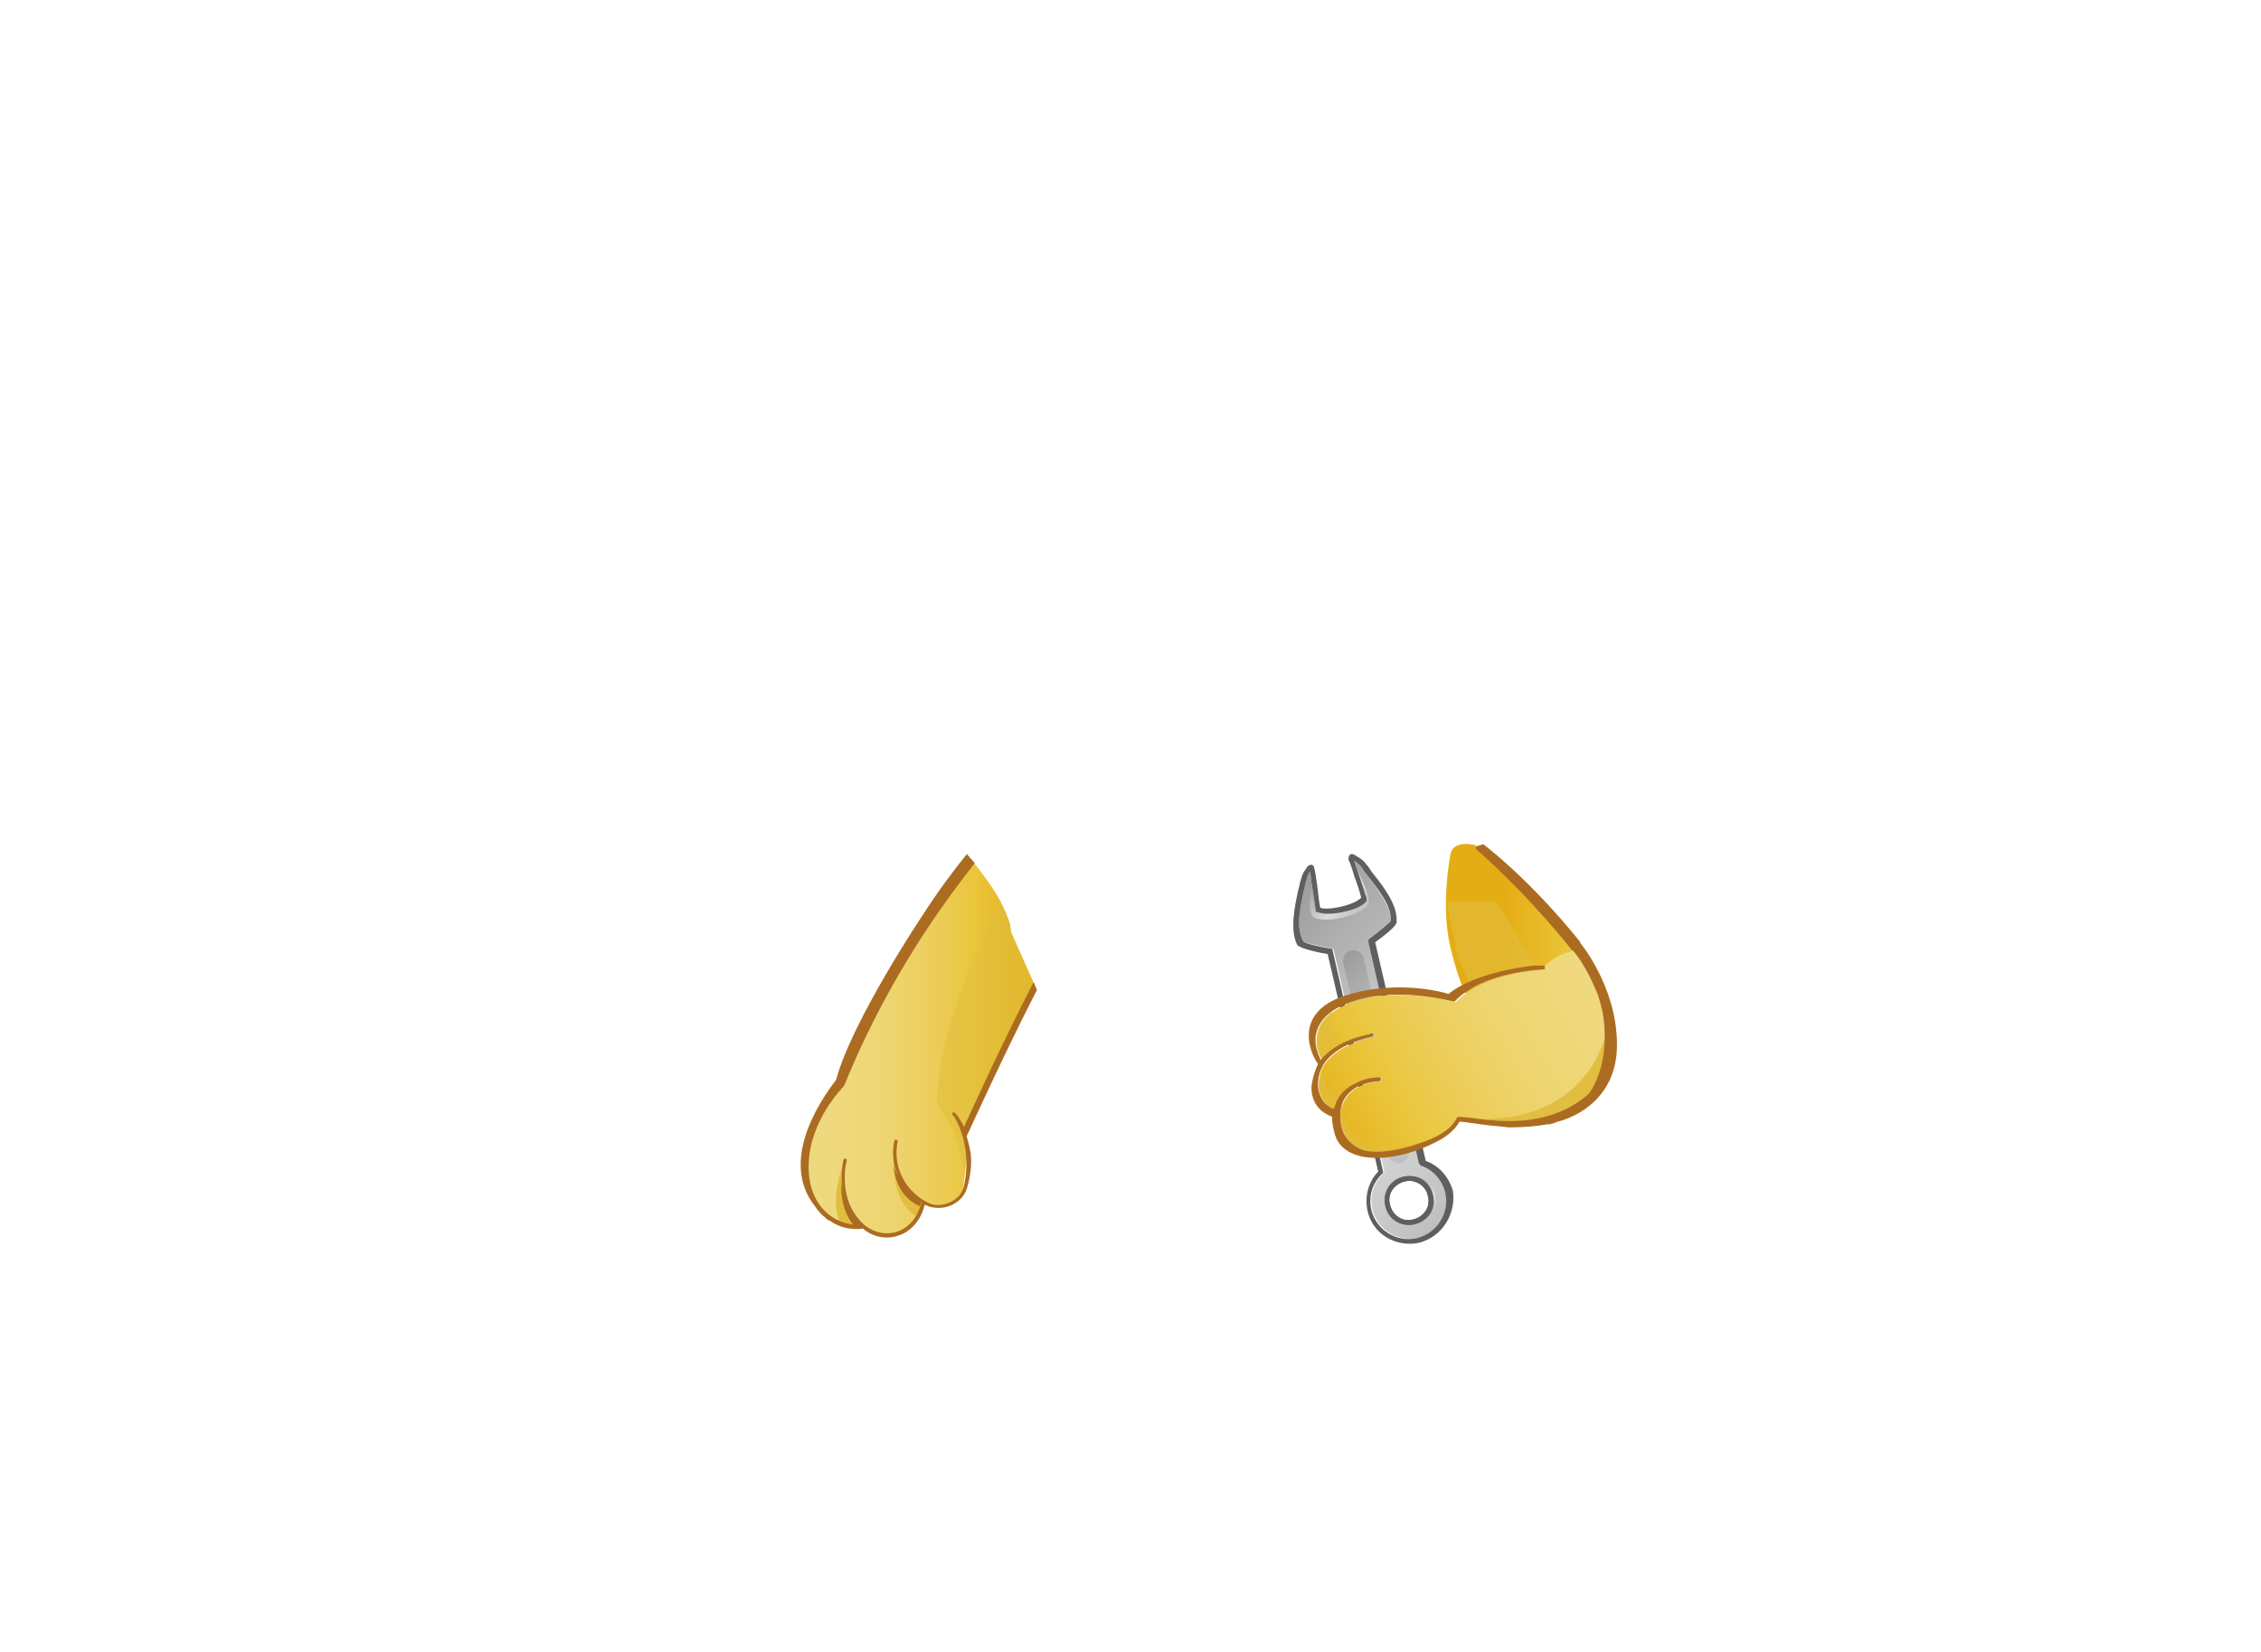 <?xml version="1.0" encoding="utf-8"?>
<!-- Generator: Adobe Illustrator 21.0.0, SVG Export Plug-In . SVG Version: 6.00 Build 0)  -->
<svg version="1.1" id="圖層_1" xmlns="http://www.w3.org/2000/svg" xmlns:xlink="http://www.w3.org/1999/xlink" x="0px" y="0px"
	 viewBox="0 0 822.9 601.4" style="enable-background:new 0 0 822.9 601.4;" xml:space="preserve">
<style type="text/css">
	.st0{fill:url(#SVGID_1_);}
	.st1{fill:#E1BE3F;}
	.st2{fill:#AB6C21;}
	.st3{opacity:0.6;fill:#E1BE3F;enable-background:new    ;}
	.st4{fill:url(#SVGID_2_);}
	.st5{fill:#5F5F5F;}
	.st6{fill:url(#SVGID_3_);}
	.st7{opacity:0.6;fill:url(#SVGID_4_);enable-background:new    ;}
	.st8{fill:url(#SVGID_5_);}
	.st9{fill:url(#SVGID_6_);}
	.st10{opacity:0.6;}
	.st11{fill:#E2BF40;}
	.st12{fill:#AC6D21;}
	.st13{fill:url(#SVGID_7_);}
	.st14{fill:#FFFFFF;}
	.st15{fill:#814323;}
	.st16{fill:#F4E3A5;}
	.st17{fill:#C88E2C;}
	.st18{fill:#AC7327;}
	.st19{fill:url(#SVGID_8_);}
	.st20{fill:url(#SVGID_9_);}
	.st21{fill:#EAA593;}
	.st22{fill:#3F210F;}
	.st23{opacity:0.25;fill:#E1BE3F;enable-background:new    ;}
	.st24{opacity:0.5;fill:#E1BE3F;enable-background:new    ;}
	.st25{fill:#F8E5A9;}
	.st26{fill:#DDBC90;}
	.st27{fill:#D7C6A6;}
	.st28{fill:url(#SVGID_10_);}
	.st29{fill:#4A1E0E;}
	.st30{opacity:0.4;fill:#E1BE3F;enable-background:new    ;}
	.st31{opacity:0.72;fill:#E1BE3F;enable-background:new    ;}
	.st32{fill:#875424;}
	.st33{fill:#3F210E;}
	.st34{fill:#3A1D13;}
	.st35{fill:url(#SVGID_11_);}
	.st36{fill:url(#SVGID_12_);}
	.st37{fill:#C58333;}
	.st38{fill:url(#SVGID_13_);}
	.st39{fill:url(#SVGID_14_);}
	.st40{fill:url(#SVGID_15_);}
	.st41{fill:url(#SVGID_16_);}
	.st42{fill:#FDEDD0;}
	.st43{fill:none;stroke:#FDEDD0;stroke-width:0.872;stroke-linecap:round;stroke-linejoin:round;stroke-miterlimit:10;}
	.st44{fill:url(#SVGID_17_);}
	.st45{fill:url(#SVGID_18_);}
	.st46{opacity:0.8;fill:url(#SVGID_19_);enable-background:new    ;}
	.st47{opacity:0.6;fill:#5F5F5F;enable-background:new    ;}
	.st48{opacity:0.5;fill:url(#SVGID_20_);enable-background:new    ;}
	.st49{fill:url(#SVGID_21_);}
	.st50{fill:url(#SVGID_22_);}
	.st51{opacity:0.8;fill:#FFFFFF;enable-background:new    ;}
	.st52{opacity:0.5;fill:url(#SVGID_23_);enable-background:new    ;}
	.st53{fill:url(#SVGID_24_);}
	.st54{fill:url(#SVGID_25_);}
	.st55{fill:url(#SVGID_26_);}
	.st56{fill:url(#SVGID_27_);}
	.st57{opacity:0.6;fill:#E2BF40;enable-background:new    ;}
	.st58{fill:url(#SVGID_28_);}
	.st59{fill:url(#SVGID_29_);}
	.st60{fill:url(#SVGID_30_);}
	.st61{fill:url(#SVGID_31_);}
	.st62{fill:url(#SVGID_32_);}
	.st63{fill:url(#SVGID_33_);}
	.st64{fill:#2D613A;}
	.st65{fill:#E2F0E3;}
	.st66{opacity:0.6;fill:#B9DCB9;enable-background:new    ;}
	.st67{fill:none;stroke:#FFFFFF;stroke-width:1.189;stroke-linecap:round;stroke-miterlimit:10;}
	.st68{fill:url(#SVGID_34_);}
	.st69{fill:#C8C9CA;}
	.st70{fill:#E4CEA9;}
	.st71{fill:#CF361C;}
	.st72{fill:#C9A675;}
	.st73{fill:#B8761E;}
	.st74{fill:#8A2221;}
	.st75{fill:url(#SVGID_35_);}
	.st76{fill:url(#SVGID_36_);}
	.st77{fill:url(#SVGID_37_);}
	.st78{fill:#888888;}
	.st79{fill:#DBDCDC;}
	.st80{fill:#73291B;}
	.st81{fill:url(#SVGID_38_);}
	.st82{fill:url(#SVGID_39_);}
	.st83{fill:url(#SVGID_40_);}
	.st84{fill:url(#SVGID_41_);}
	.st85{fill:url(#SVGID_42_);}
	.st86{fill:url(#SVGID_43_);}
	.st87{fill:#33AEAA;}
	.st88{fill:#2B7470;}
	.st89{fill:url(#SVGID_44_);}
	.st90{fill:url(#SVGID_45_);}
	.st91{fill:url(#SVGID_46_);}
	.st92{fill:url(#SVGID_47_);}
	.st93{fill:url(#SVGID_48_);}
	.st94{fill:url(#SVGID_49_);}
	.st95{fill:url(#SVGID_50_);}
	.st96{opacity:0.6;fill:none;stroke:#33AEAA;stroke-width:1.382;stroke-miterlimit:10;enable-background:new    ;}
	.st97{opacity:0.6;fill:none;stroke:#33AEAA;stroke-width:1.233;stroke-miterlimit:10;enable-background:new    ;}
	.st98{fill:#C2E4EA;}
	.st99{opacity:0.5;fill:url(#SVGID_51_);enable-background:new    ;}
	.st100{opacity:0.5;fill:url(#SVGID_52_);enable-background:new    ;}
	.st101{fill:url(#SVGID_53_);}
	.st102{fill:url(#SVGID_54_);}
	.st103{fill:url(#SVGID_55_);}
	.st104{fill:#ACB530;}
	.st105{fill:url(#SVGID_56_);}
	.st106{fill:url(#SVGID_57_);}
	.st107{fill:url(#SVGID_58_);}
	.st108{fill:none;stroke:#ACB530;stroke-width:1.181;stroke-miterlimit:10;}
	.st109{opacity:0.6;fill:url(#SVGID_59_);enable-background:new    ;}
	.st110{fill:url(#SVGID_60_);}
	.st111{fill:url(#SVGID_61_);}
	.st112{fill:url(#SVGID_62_);}
	.st113{fill:url(#SVGID_63_);}
	.st114{fill:url(#SVGID_64_);}
	.st115{fill:url(#SVGID_65_);}
	.st116{fill:url(#SVGID_66_);}
</style>
<g>
	<g>
		
			<linearGradient id="SVGID_1_" gradientUnits="userSpaceOnUse" x1="290.853" y1="220.647" x2="375.834" y2="220.647" gradientTransform="matrix(1 0 0 -1 0 602)">
			<stop  offset="0" style="stop-color:#EFD97F"/>
			<stop  offset="0.198" style="stop-color:#EFD87C"/>
			<stop  offset="0.373" style="stop-color:#EED571"/>
			<stop  offset="0.539" style="stop-color:#EDCF5F"/>
			<stop  offset="0.698" style="stop-color:#EBC845"/>
			<stop  offset="0.753" style="stop-color:#EAC53B"/>
			<stop  offset="1" style="stop-color:#E5AD14"/>
		</linearGradient>
		<path class="st0" d="M376,357.4l-8.1-18.3c0-0.4,0-1-0.2-1.5c0-0.2,0-0.4,0-0.4c0-0.4-0.2-0.8-0.2-1c0-0.2,0-0.4-0.2-0.6
			c-0.2-0.4-0.2-0.8-0.4-1.2c0-0.2,0-0.2-0.2-0.4c-0.2-0.6-0.4-1-0.6-1.7c0-0.2-0.2-0.2-0.2-0.4c-0.2-0.4-0.4-0.8-0.6-1.2
			c0-0.2-0.2-0.4-0.2-0.6c-0.2-0.4-0.4-0.8-0.6-1c0-0.2-0.2-0.4-0.2-0.6c-2.9-5.6-7.1-11-10-14.6c-0.2-0.2-0.2-0.2-0.4-0.4
			c-15.8,20-33.7,47.2-47.8,81.6c0,0-12.9,12.3-12.9,29.7c0,17.5,13.3,23.1,20.6,21.4l0,0c8.1,7.1,19.6,2.7,21.8-8.7v-0.2
			c0.4,0.2,1,0.6,1.7,0.8c4.8,2.5,11.2-0.6,13.3-5l0,0l0,0c0-0.2,0.2-0.4,0.2-0.6l-0.2-0.2l1.7-14.1h-0.4v-3.5l-0.6-2.5
			c0.2-0.6,0.6-1.5,0.8-2.3l0.6-1l0.8-2.5v-0.6c2.7-6.4,6.7-15.4,11.9-26c3.3-6.9,7.3-14.1,11.2-21L376,357.4z"/>
	</g>
	<path class="st1" d="M325.4,417.5c0,0-2.5,19.1,8.3,25.4l1.9-5.4C335.8,437.5,324.2,431.4,325.4,417.5z"/>
	<path class="st1" d="M306.9,423.5c0,0-5,12.7-1.2,21.8c0,0,3.3,1.2,8.3,0.8C314,446.2,305.4,441.8,306.9,423.5z"/>
	<path class="st2" d="M325.2,423.5c0,0-0.2,11.4,9.6,15.6l0.4-1.7C335.2,437.5,325,428.3,325.2,423.5z"/>
	<path class="st2" d="M306.1,430.2c0,0-0.6,10.6,5,16.2l3.5-0.2C314.6,446.2,306.9,438.9,306.1,430.2z"/>
	<path class="st3" d="M376,357.4l-8.1-18.3c0-0.4,0-1-0.2-1.5c0-0.2,0-0.4,0-0.4c0-0.4-0.2-0.8-0.2-1c0-0.2,0-0.4-0.2-0.6
		c-0.2-0.4-0.2-0.8-0.4-1.2c0-0.2,0-0.2-0.2-0.4c-0.2-0.6-0.4-1-0.6-1.7c0-0.2-0.2-0.2-0.2-0.4c-0.2-0.4-0.4-0.8-0.6-1.2
		c0-0.2-0.2-0.4-0.2-0.6c-0.2-0.4-0.4-0.8-0.6-1c0-0.2-0.2-0.4-0.2-0.6c0,0,0-0.2-0.2-0.2c-10.8,21.2-22.5,49.5-23.1,73.4
		c0,0,13.3,16.9,8.5,33.3c0.4-0.4,0.6-1,0.8-1.7l0,0l0,0c0-0.2,0.2-0.4,0.2-0.6l-0.2-0.2l1.7-14.1h-0.4v-3.5l-0.8-3.1l1.9-2.7l1-2.5
		l20-43.5c0,0,1-1.2,2.9-4.2L376,357.4z"/>
	<g>
		<path class="st2" d="M351.8,413.6l0.6-1.2l0,0c0.2-0.4,13.1-28.9,25-52l-1.2-2.9l0,0c-10.8,20.8-22.7,47-25.4,52.8
			c-0.4-1.2-0.8-1.7-0.8-1.7l0,0c-1-1.9-2.3-3.5-2.5-3.5c-0.2-0.2-0.6-0.2-0.8,0c-0.2,0.2-0.2,0.6,0,0.8c0.2,0.2,0.6,0.6,0.8,1
			c0,0,6.9,10.6,3.1,25.8l0,0c-0.8,2.3-2.9,4.2-5.4,5.2c-2.5,1-5.2,1-7.3,0c-8.5-4.2-13.1-13.3-11.2-22.3c0-0.4-0.2-0.6-0.4-0.8
			c-0.4,0-0.6,0.2-0.8,0.4c-1.9,8.7,2.1,17.7,9.8,22.5c-1.2,5.4-4.6,9.4-9.2,10.8c-4.4,1.2-8.9,0-12.5-3.5
			c-8.9-8.9-5.6-22.5-5.4-22.5c0-0.4-0.2-0.6-0.4-0.8c-0.4,0-0.6,0.2-0.8,0.4c0,0.2-3.5,14.4,5.8,23.7l0,0
			c-2.9,0.2-7.3-0.6-11.2-3.7c-3.3-2.7-7.3-7.9-7.3-17.3c0-16.9,12.7-29.1,12.7-29.3l0.2-0.2c13.9-34.3,32-61.4,47.6-81.1l-0.2-0.2
			c-1-1.2-2.1-2.3-2.7-3.1l0,0c-5.2,6.4-10.6,13.7-16,22.1l0,0c0,0-25.8,38.5-31.6,60.1c-7.1,9.2-20.2,30.2-7.7,46
			c1.2,1.9,2.7,3.3,4,4.4c0.4,0.4,1,0.8,1.7,1c0.2,0,0.2,0.2,0.2,0.2l0,0c2.9,1.9,6,2.7,9.2,2.7c0.8,0,1.7,0,2.3-0.2
			c2.7,2.3,5.8,3.3,8.9,3.3c1.2,0,2.5-0.2,3.7-0.6c5-1.5,8.5-5.6,10-11.4c0.2,0.2,0.6,0.4,0.8,0.4c1.2,0.6,2.7,0.8,4.2,0.8
			s2.7-0.2,4.2-0.8c2.7-1,4.8-3.1,5.8-5.4l0,0c0,0,0,0,0-0.2c0-0.2,0.2-0.2,0.2-0.4l0,0c0,0,1-2.7,1.5-7.1c0.2-1.7,0.2-3.7,0-5.8
			C352.9,417.5,352.3,415.2,351.8,413.6z"/>
	</g>
</g>
<g>
	<g>
		
			<linearGradient id="SVGID_2_" gradientUnits="userSpaceOnUse" x1="1037.537" y1="255.342" x2="1138.828" y2="255.342" gradientTransform="matrix(-1 0 0 -1 1686.164 604)">
			<stop  offset="0" style="stop-color:#EFD97F"/>
			<stop  offset="0.198" style="stop-color:#EFD87C"/>
			<stop  offset="0.373" style="stop-color:#EED571"/>
			<stop  offset="0.539" style="stop-color:#EDCF5F"/>
			<stop  offset="0.698" style="stop-color:#EBC845"/>
			<stop  offset="0.753" style="stop-color:#EAC53B"/>
			<stop  offset="1" style="stop-color:#E5AD14"/>
		</linearGradient>
		<path class="st4" d="M550.8,390.1l8.5-19.5c0.7-8.5,8.8-19.5,13.4-25.1C553,320.8,537,307.7,537,307.7s-8.5-2.5-9.2,3.9
			c0,0-3.5,17.7,0,32.9c3.5,14.9,6.7,19.1,6.7,19.1S542.7,375.6,550.8,390.1z"/>
		<path class="st3" d="M550.8,390.1l8.5-19.5c0.4-3.5,1.8-7.1,3.5-10.6c-9.6-18.8-18.4-31.8-18.4-31.8h-18l4.2,19.8
			C539.5,370.7,547,383.7,550.8,390.1z"/>
		<g>
			<path class="st2" d="M550.5,391.5l1.1-2.8c-6-11.3-11.3-21.2-14.5-24.8c-0.4-0.4-1.1-0.7-1.8-0.4c-0.4,0.4-0.7,1.1-0.4,1.8
				C538.5,369.2,544.1,379.5,550.5,391.5z"/>
			<path class="st2" d="M572.4,346.2c1.1-1.4,2.1-2.5,2.8-3.2c-19.1-23.7-35.4-35.7-35.4-35.7l-2.1,0.7c-0.4,0-0.4,0-0.4,0.4
				c-0.4,0.4-0.4,0.7,0,0.7C537.8,309.8,553.3,322.5,572.4,346.2z"/>
		</g>
	</g>
	<g>
		
			<linearGradient id="SVGID_3_" gradientUnits="userSpaceOnUse" x1="646.71" y1="283.213" x2="749.372" y2="452.877" gradientTransform="matrix(0.975 -0.224 0.224 0.975 -254.037 188.723)">
			<stop  offset="0" style="stop-color:#888888"/>
			<stop  offset="0.521" style="stop-color:#DBDCDC"/>
			<stop  offset="1" style="stop-color:#9E9E9F"/>
		</linearGradient>
		<path class="st6" d="M497.4,318.3c-0.7-0.7-1.4-1.8-1.8-2.5c-0.7-1.1-1.8-1.8-2.8-2.5l0,0c0.4,1.4,1.1,3.2,1.8,5.3
			c1.1,3.2,2.1,6.4,2.8,8.5c0,0.4,0,0.4,0,0.7c0,0.4-1.8,2.8-8.5,4.2s-9.2,0-9.6,0c-0.4,0-0.4-0.4-0.4-0.7c-0.4-1.8-0.7-5.3-1.4-8.8
			c-0.4-2.1-0.4-3.9-0.7-5.3l0,0c-0.7,1.1-1.1,2.1-1.4,3.5c-0.4,1.1-0.4,1.8-0.7,2.8c-1.4,6.4-3.2,14.2-0.4,19.1
			c0.7,0.7,5.7,1.8,9.6,2.5h0.4c0.4,0,1.1,0.4,1.1,0.7l18.4,80.7c0,0.4,0,0.7-0.4,0.7c-3.5,3.5-5,8.1-3.9,13.1
			c1.8,7.4,9.2,12,16.6,10.3c7.4-1.8,12-9.2,10.3-16.6c-1.1-4.6-4.6-8.5-9.2-9.9c-0.4-0.4-0.4-0.4-0.7-0.7l-18.4-80.7
			c0-0.4,0-0.7,0.4-1.1c3.9-2.8,7.1-5.7,7.8-6.4C506.3,330,501.3,323.6,497.4,318.3z M519.7,435.4c1.1,3.9-1.4,7.8-5.3,8.5
			c-3.9,1.1-7.8-1.4-8.5-5.3c-1.1-3.9,1.4-7.8,5.3-8.5C515.1,429,519,431.5,519.7,435.4z"/>
		
			<linearGradient id="SVGID_4_" gradientUnits="userSpaceOnUse" x1="666.898" y1="319.165" x2="723.717" y2="413.066" gradientTransform="matrix(0.975 -0.224 0.224 0.975 -254.037 188.723)">
			<stop  offset="0" style="stop-color:#888888"/>
			<stop  offset="0.521" style="stop-color:#DBDCDC"/>
			<stop  offset="1" style="stop-color:#9E9E9F"/>
		</linearGradient>
		<path style="fill:url(#SVGID_4_);" d="M509.8,423.4L509.8,423.4c-2.1,0.4-4.2-0.7-4.6-2.8l-16.3-70c-0.4-2.1,0.7-4.2,2.8-4.6l0,0
			c2.1-0.4,4.2,0.7,4.6,2.8l16.3,70C513.3,420.5,511.9,422.7,509.8,423.4z"/>
		
			<linearGradient id="SVGID_5_" gradientUnits="userSpaceOnUse" x1="684.201" y1="287.179" x2="701.312" y2="315.458" gradientTransform="matrix(0.975 -0.224 0.224 0.975 -254.037 188.723)">
			<stop  offset="0" style="stop-color:#888888"/>
			<stop  offset="0.521" style="stop-color:#DBDCDC"/>
			<stop  offset="1" style="stop-color:#9E9E9F"/>
		</linearGradient>
		<path class="st8" d="M476.9,320.8c0,4.2-0.7,9.6,0.4,12c1.8,4.6,20.9,0.4,20.9-4.6c0-2.8-3.2-9.6-5.7-14.9l0,0
			c0.4,1.4,1.1,3.2,1.8,5.3c1.1,3.2,2.1,6.4,2.8,8.5c0,0.4,0,0.4,0,0.7c0,0.4-1.8,2.8-8.5,4.2c-6.7,1.4-9.2,0-9.6,0
			c-0.4,0-0.4-0.4-0.4-0.7c-0.4-1.8-0.7-5.3-1.4-8.8C477.3,321.8,477.3,321.5,476.9,320.8z"/>
		
			<linearGradient id="SVGID_6_" gradientUnits="userSpaceOnUse" x1="690.318" y1="405.379" x2="702.409" y2="425.361" gradientTransform="matrix(0.975 -0.224 0.224 0.975 -254.037 188.723)">
			<stop  offset="0" style="stop-color:#888888"/>
			<stop  offset="0.521" style="stop-color:#DBDCDC"/>
			<stop  offset="1" style="stop-color:#9E9E9F"/>
		</linearGradient>
		<path class="st9" d="M522.2,434.3c-1.8-6-7.8-6-7.8-6l-0.4,1.8c2.8,0.4,5,2.5,5.7,5.3c0.7,3.5-1.1,6.7-3.9,8.1l0.7,1.8
			C521.1,443.2,524,440.3,522.2,434.3z"/>
		<g>
			<path class="st5" d="M516.5,452.4c-8.5,1.8-17-3.2-18.8-11.7c-1.1-5.3,0.4-10.6,3.9-14.2l-18.4-79.2c-6.7-1.1-10.3-2.5-11-3.2
				c-2.8-5.3-1.1-13.8,0.4-20.5c0.4-1.1,0.4-2.1,0.7-2.8c0.4-1.4,0.7-2.8,1.8-4.2l0.7-1.1c0.4-0.4,1.1-0.7,1.4-0.7
				c0.7,0,1.1,0.7,1.1,1.1c0.4,1.4,0.7,3.9,1.1,6.4c0.4,3.2,0.7,6.4,1.1,8.1c0.7,0.4,3.2,0.7,7.8-0.4c4.6-1.1,6.4-2.5,7.1-3.2
				c-0.4-1.8-1.4-5-2.5-7.8c-0.7-2.5-1.4-4.6-2.1-6c0-0.7,0-1.1,0.4-1.8c0.4-0.4,1.1-0.4,1.8,0l1.1,0.7c1.4,0.7,2.5,1.8,3.2,2.8
				c0.7,0.7,1.1,1.4,1.8,2.5c4.2,5.3,9.6,12,9.2,18.4c0,0.4,0,1.8-7.8,7.4l18.4,79.6c5,1.8,8.5,6,9.9,11
				C530,442.1,524.7,450.3,516.5,452.4z M483.6,345.2L483.6,345.2c0.7,0,1.4,0,1.4,0.7l18.4,80.7c0,0.4,0,0.7-0.4,0.7
				c-3.5,3.5-5,8.1-3.9,13.1c1.8,7.4,9.2,12,16.6,10.3c7.4-1.8,12-9.2,10.3-16.6c-1.1-4.6-4.6-8.5-9.2-9.9c0-0.4,0-0.4-0.4-0.7
				l-18.4-80.7c0-0.4,0-0.7,0.4-1.1c3.9-2.8,7.1-5.7,7.8-6.4c0.4-5.7-5-12-8.8-17c-0.7-0.7-1.4-1.8-1.8-2.5l0,0
				c-0.7-1.1-1.8-1.8-2.8-2.5l0,0c0.4,1.4,1.1,3.2,1.8,5.3c1.1,3.2,2.1,6.4,2.8,8.5c0,0.4,0,0.4,0,0.7c0,0.4-1.8,2.8-8.5,4.2
				s-9.2,0-9.6,0c-0.4,0-0.4-0.4-0.4-0.7c-0.4-1.8-0.7-5.3-1.4-8.8c-0.4-2.1-0.4-3.9-0.7-5.3l0,0c-0.7,1.1-1.1,2.1-1.4,3.5
				c-0.4,1.1-0.4,1.8-0.7,2.8c-1.4,6.4-3.2,14.2-0.4,19.1C474.8,343.4,479.4,344.5,483.6,345.2z M506.3,335.3L506.3,335.3
				L506.3,335.3z M514.8,445.7c-5,1.1-9.6-1.8-10.6-6.7c-1.1-5,1.8-9.6,6.7-10.6c5-1.1,9.6,1.8,10.6,6.7
				C522.9,440,519.7,444.6,514.8,445.7z M511.2,430.1c-3.9,1.1-6.4,4.6-5.3,8.5c1.1,3.9,4.6,6.4,8.5,5.3s6.4-4.6,5.3-8.5
				C519,431.5,515.1,429,511.2,430.1z"/>
			<path class="st5" d="M510.9,428.3c-5,1.1-7.8,6-6.7,10.6c1.1,5,6,7.8,10.6,6.7c5-1.1,7.8-6,6.7-10.6
				C520.4,430.1,515.8,427.3,510.9,428.3z M514.4,443.9c-3.9,1.1-7.8-1.4-8.5-5.3c-1.1-3.9,1.4-7.8,5.3-8.5c3.9-1.1,7.8,1.4,8.5,5.3
				C520.8,439.3,518.3,443.2,514.4,443.9z"/>
		</g>
	</g>
	<g>
		<g>
			
				<linearGradient id="SVGID_7_" gradientUnits="userSpaceOnUse" x1="706.73" y1="350.798" x2="709.16" y2="352.176" gradientTransform="matrix(-1 0 0 1 1268.624 0)">
				<stop  offset="0" style="stop-color:#EFD97F"/>
				<stop  offset="0.198" style="stop-color:#EFD87C"/>
				<stop  offset="0.373" style="stop-color:#EED571"/>
				<stop  offset="0.539" style="stop-color:#EDCF5F"/>
				<stop  offset="0.698" style="stop-color:#EBC845"/>
				<stop  offset="0.753" style="stop-color:#EAC53B"/>
				<stop  offset="1" style="stop-color:#E5AD14"/>
			</linearGradient>
			<path class="st13" d="M560,351.5c0.7,0,1.4,0,1.8,0c0,0-1.1,0-2.5,0C559.7,351.9,560,351.5,560,351.5z"/>
			
				<linearGradient id="SVGID_8_" gradientUnits="userSpaceOnUse" x1="675.273" y1="348.98" x2="791.284" y2="414.773" gradientTransform="matrix(-1 0 0 1 1268.624 0)">
				<stop  offset="0" style="stop-color:#EFD97F"/>
				<stop  offset="0.198" style="stop-color:#EFD87C"/>
				<stop  offset="0.373" style="stop-color:#EED571"/>
				<stop  offset="0.539" style="stop-color:#EDCF5F"/>
				<stop  offset="0.698" style="stop-color:#EBC845"/>
				<stop  offset="0.753" style="stop-color:#EAC53B"/>
				<stop  offset="1" style="stop-color:#E5AD14"/>
			</linearGradient>
			<path class="st19" d="M499.9,377.4c0.4,0,0.7-0.4,0.4-0.7c0-0.4-0.4-0.7-0.7-0.4c-0.4,0-0.7,0-1.1,0.4l0,0c0,0-11.3,1.8-17.3,9.2
				c-2.1-3.5-2.5-7.1-1.4-10.6c1.4-4.6,5.7-8.1,12.7-10.6c15.9-5.7,36.8,0,37.1,0s0.4,0,0.7-0.4c10.6-10.6,31.8-11.3,31.8-11.3h0.4
				l-0.4-1.1c0,0,3.9-4.6,10.6-5.7c0,0,4.6,6,8.1,13.4c0.4,0.7,0.4,1.1,0.7,1.8l0,0l0,0c1.1,2.5,1.4,5,2.1,7.4
				c2.1,9.6,1.1,21.2-5,29.4c-0.4,0.4-10.6,12.4-36.1,9.6c-0.4,0-0.4,0-0.7,0l0,0c-11-1.4-11-1.4-11.3-0.7
				c-3.2,5.7-11.3,8.5-17,10.3c-5.3,1.4-11.7,2.8-17,1.4c-3.2-0.7-6-3.2-7.4-6.7c-1.8-3.5-1.8-7.8,0-11c3.5-7.4,13.1-7.4,13.1-7.4
				c0.4,0,0.7-0.4,0.7-0.7c0-0.4-0.4-0.7-0.7-0.7s-2.1,0-5,0.7l0,0c0,0-2.1,0.4-4.2,1.8l0,0c0,0-5.7,2.5-7.1,8.8
				c-0.7,0-1.1-0.4-1.8-0.7c-2.5-1.8-3.5-4.2-3.9-6c-0.7-3.5,0.4-7.8,2.5-10.3C486.1,382.3,491.8,379.5,499.9,377.4z"/>
		</g>
		<g class="st10">
			<path class="st1" d="M488.9,412.4c-1.4-2.8-1.8-6-0.7-8.8c1.4,5.3,5,14.2,16.3,13.8c12.7-0.4,18.8-3.5,20.9-4.6
				c-3.5,2.5-8.1,3.9-11.7,5c-5.3,1.4-11.7,2.8-17,1.4C493.2,418.1,490.7,415.6,488.9,412.4z"/>
			<path class="st1" d="M481.1,385.5c-2.1-3.5-2.5-7.1-1.4-10.6c0.7-2.5,2.5-5,5.3-6.7c-0.7,1.8-2.1,6,0.7,8.8
				c1.4,1.4,3.2,1.8,5,1.4C487.2,380.2,483.6,382.3,481.1,385.5z"/>
			<path class="st1" d="M484,403.2c-2.5-1.8-3.5-4.2-3.9-6c-0.4-2.5,0-5.7,1.1-8.1c0.4,3.9,1.8,9.2,6.4,10.3l0,0
				c-0.7,1.1-1.4,2.5-1.8,4.2C485,403.9,484.7,403.6,484,403.2z"/>
			<path class="st1" d="M496,377L496,377l1.1-0.7C496.7,376.3,496.4,376.7,496,377z"/>
		</g>
		<path class="st1" d="M584.5,375.6c0.4,7.8-1.1,16.3-5.7,22.6c-0.4,0.4-10.6,12.4-36.1,9.6c-0.4,0-0.4,0-0.7,0l0,0
			c-1.1,0-2.1-0.4-2.8-0.4C578.8,407.4,584.5,376.3,584.5,375.6z"/>
		<path class="st2" d="M479.7,387.3c-2.5-3.2-9.6-18.4,9.6-24.8c16.3-5.3,31.8-2.5,37.9-0.7l0,0c8.8-7.1,25.1-9.6,30.8-10.3
			c0.7,0,1.4,0,1.8,0c-0.4,0-0.4,0-0.7,0c1.4,0,2.5,0,2.5,0c0.4,0,0.7,0.4,0.7,0.7c0,0.4-0.4,0.7-0.7,0.7s-21.6,0.7-31.8,11.3
			c0,0-0.4,0.4-0.7,0.4s-21.2-5.7-37.1,0c-7.1,2.5-11.3,6-12.7,10.6c-1.1,3.2-0.4,7.1,1.4,10.6c6-7.4,17.3-9.2,17.3-9.2l0,0
			c0.4,0,0.7-0.4,1.1-0.4c0.4,0,0.7,0,0.7,0.4c0,0.4,0,0.7-0.4,0.7c-7.8,1.8-13.8,5-17,9.2c-2.1,2.8-3.2,6.7-2.5,10.3
			c0.4,1.8,1.4,4.6,3.9,6c0.4,0.4,1.1,0.7,1.8,0.7c1.4-6.4,7.1-8.8,7.1-8.8l0,0c2.5-1.4,4.2-1.8,4.2-1.8l0,0c2.5-0.7,4.6-0.7,5-0.7
			c0.4,0,0.7,0.4,0.7,0.7s-0.4,0.7-0.7,0.7c0,0-9.6,0-13.1,7.4c-1.4,3.2-1.4,7.4,0,11c1.4,3.2,4.2,5.7,7.4,6.7
			c5.3,1.4,11.7,0,17-1.4c6-1.8,14.2-4.6,17-10.3c0.4-0.7,0.4-0.7,11.3,0.7l0,0c0.4,0,0.4,0,0.7,0c25.1,2.8,35.7-9.6,36.1-9.6
			c5.7-8.1,6.7-19.5,5-29.4c-0.4-2.1-1.1-4.6-1.8-6.7c-1.1-2.5-4.2-10.6-9.9-17v-1.8h3.5c0,0,13.1,15.6,13.4,36.4l0,0
			c0.4,19.8-14.5,27.2-22.6,29c0,0,0,0,0.4,0c-1.1,0.4-2.1,0.7-3.2,0.7l0,0l0,0c-3.9,0.7-8.5,1.1-13.8,1.1c-0.7,0-3.2-0.4-7.1-0.7
			c-3.9-0.4-9.6-1.4-11-1.4c-1.8,3.2-5,5.7-8.5,7.4l0,0c-14.9,7.8-33.3,8.5-36.8-2.5l0,0c-0.7-2.5-1.1-4.6-1.1-6.7
			c-8.8-3.2-7.4-11.7-7.4-11.7C478,391.5,478.7,389.4,479.7,387.3z"/>
	</g>
</g>
</svg>
